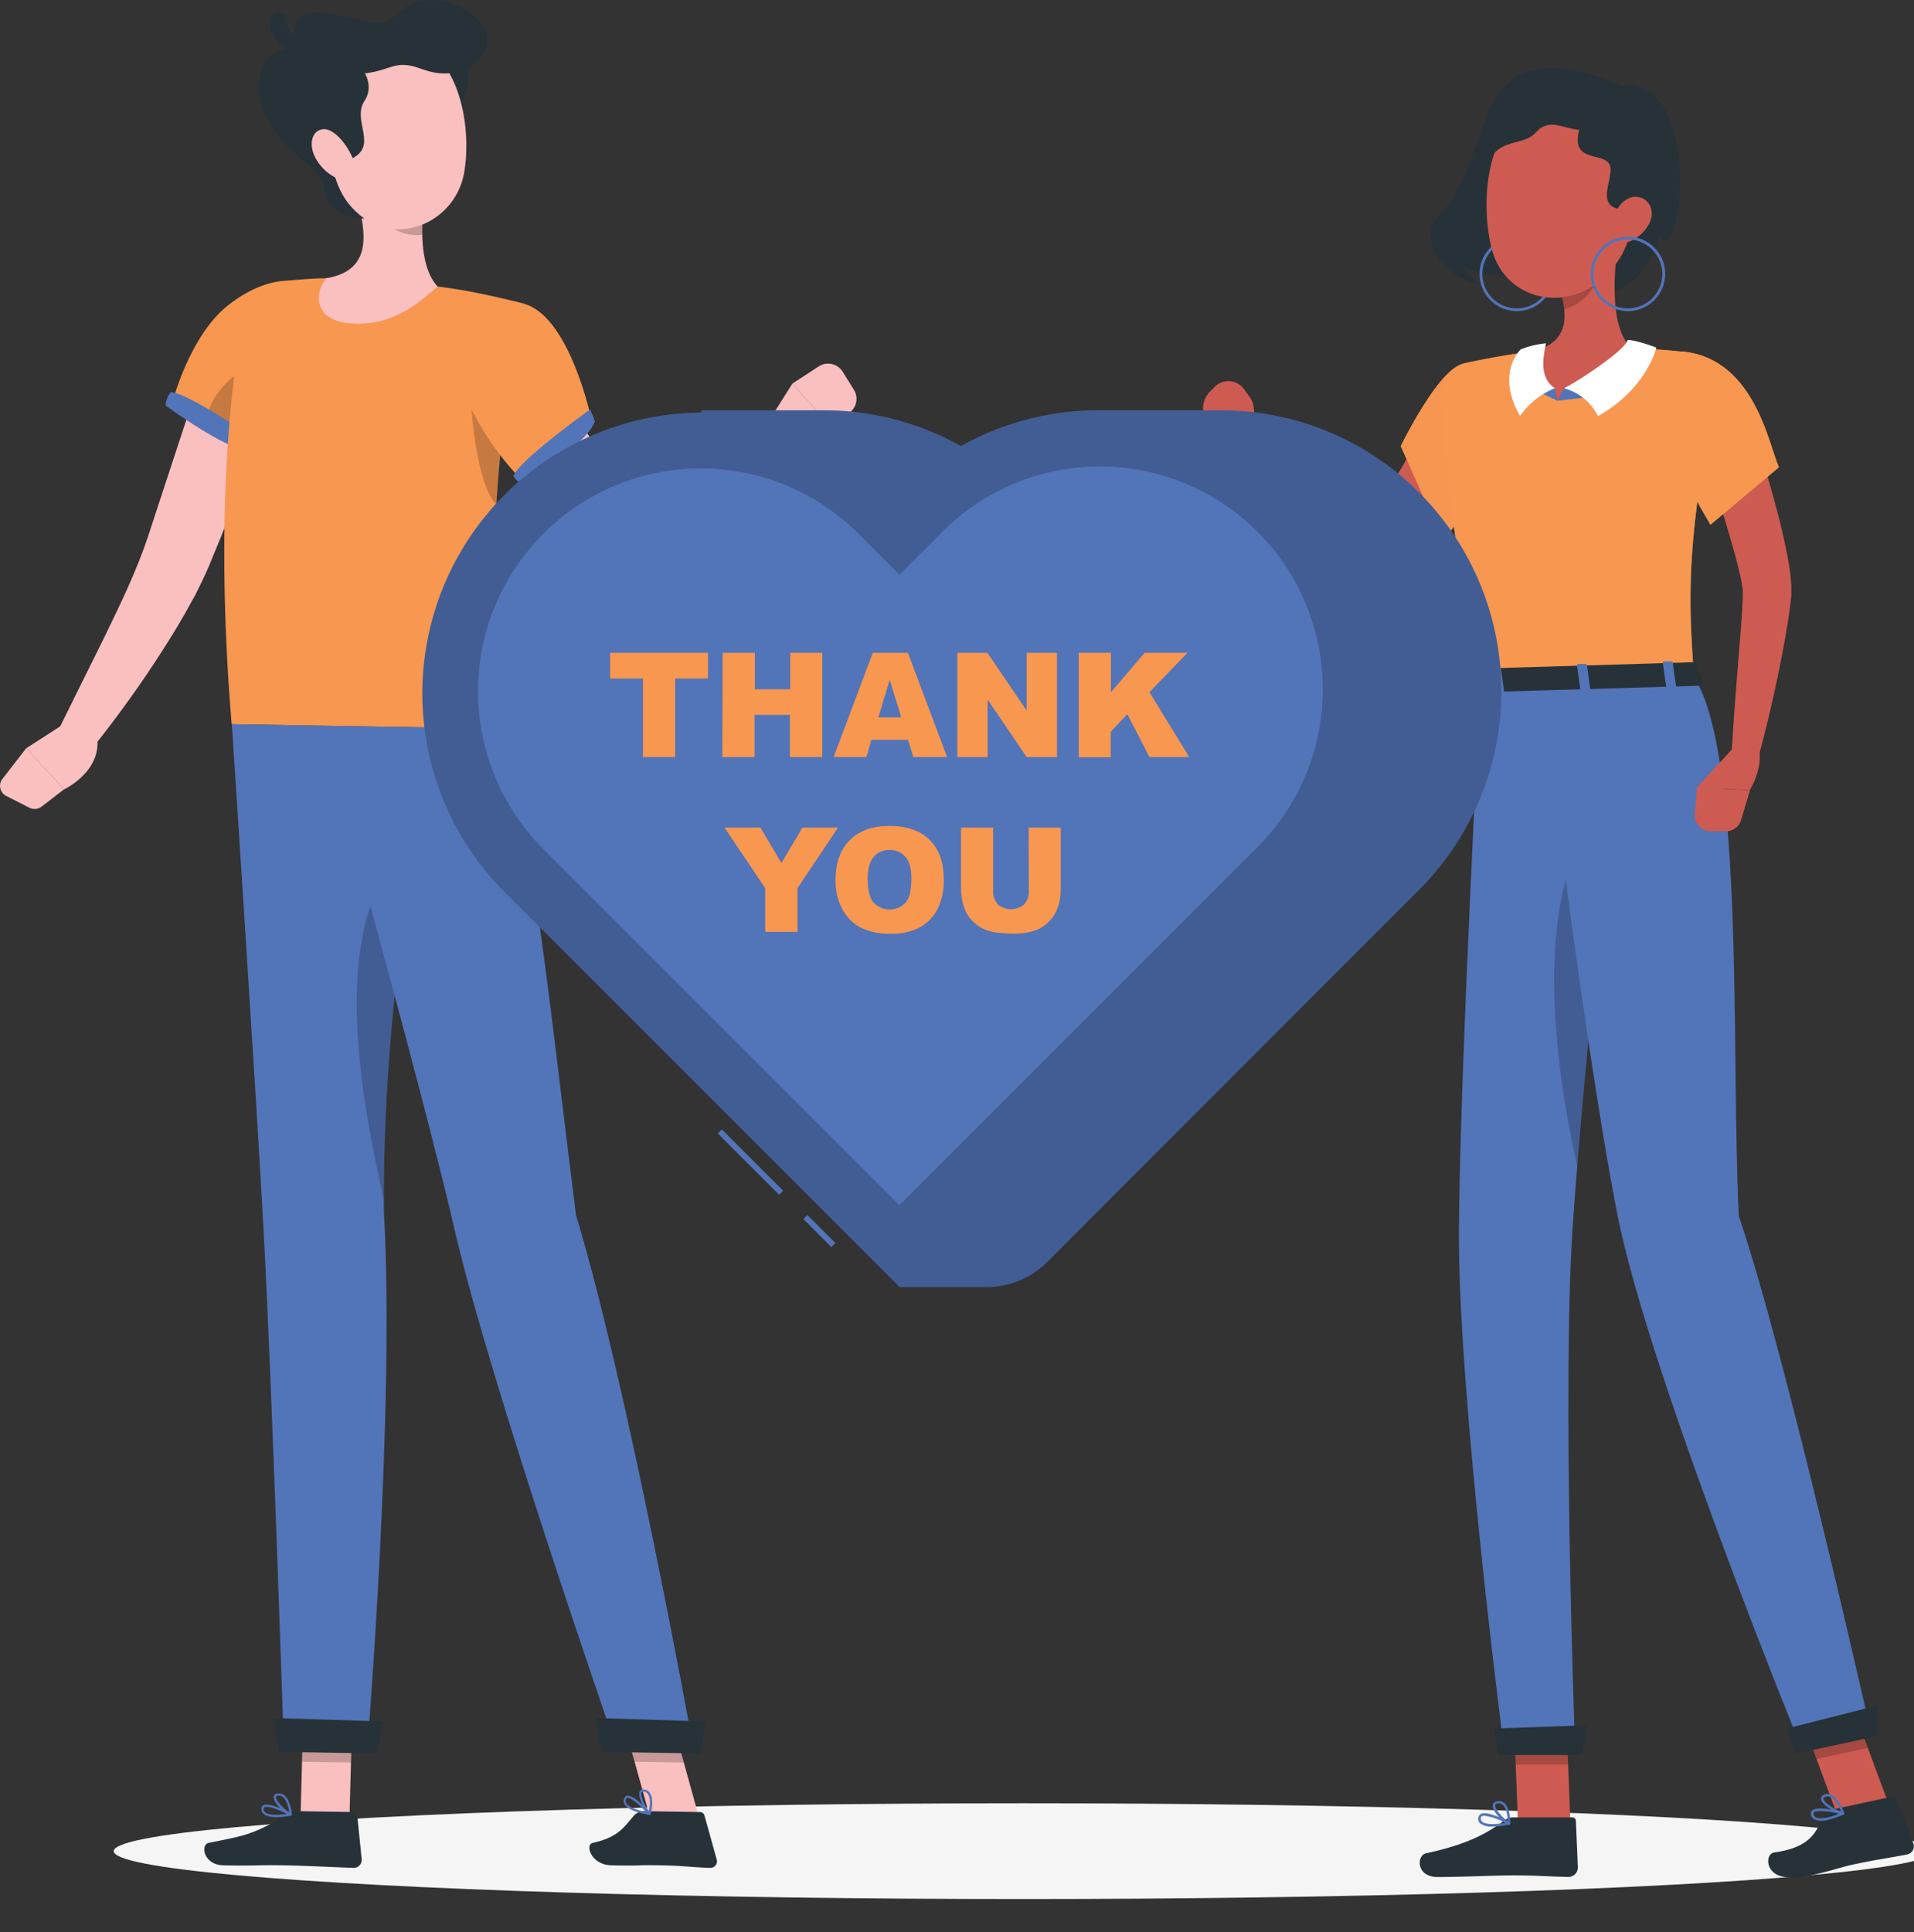 <svg xmlns="http://www.w3.org/2000/svg" viewBox="0 0 432.94 436.94"><rect x="0" y="0" width="432.94" height="436.94" fill="#333333" stroke="none"/><defs><style>.cls-1{fill:#f5f5f5;}.cls-2{fill:#fabfbf;}.cls-3{fill:#263238;}.cls-10,.cls-4,.cls-8{fill:#f79750;}.cls-5,.cls-9{opacity:0.2;}.cls-6{fill:#5274b8;}.cls-7{fill:#ce5b51;}.cls-8{opacity:0.6;}.cls-10{opacity:0.7;}.cls-11{fill:#fff;}</style></defs><title>Artboard 1 copy</title><g id="Layer_1" data-name="Layer 1"><ellipse id="_Path_" data-name="&lt;Path&gt;" class="cls-1" cx="231.51" cy="418.64" rx="205.79" ry="10.83"/><polygon class="cls-2" points="79.05 411.07 67.98 410.89 68.67 385.14 79.75 385.31 79.05 411.07"/><path class="cls-3" d="M67.85,409.61l12.1.19a.87.87,0,0,1,.86.77l1,9.9A1.8,1.8,0,0,1,80,422.42c-4.36-.14-10.64-.49-16.13-.58-6.41-.1-5.79.16-13.31,0-4.55-.07-5.29-4.69-3.33-5.08,8.89-1.77,9.78-1.86,17.81-6.37A5.5,5.5,0,0,1,67.85,409.61Z"/><path class="cls-2" d="M65.29,79.45c-2.61,8-5.39,16-8.33,23.91-1.47,4-3,7.91-4.52,11.84s-3.11,7.87-4.76,11.8c-.38,1-.89,2.07-1.36,3.13s-1,2.07-1.48,3.08-1,2-1.57,2.95-1.05,2-1.6,2.88c-2.15,3.81-4.49,7.42-6.82,11-4.73,7.16-9.76,14-15.16,20.65l-7-4.55,11.1-22.42c3.62-7.43,7.19-14.9,9.59-22.08l7.82-23.82c2.63-8,5.33-15.9,8.14-23.78Z"/><path class="cls-4" d="M72.73,74.28C70,83.21,60.64,105.5,60.64,105.5l-21.49-15S42.93,76,51.43,69.17C63.5,59.48,76.23,62.78,72.73,74.28Z"/><path class="cls-5" d="M60,81.54C52,83.45,46,91.43,47,96l13.62,9.5s2.93-11.2,8.09-18.67C65.7,83.82,62.24,81,60,81.54Z"/><path class="cls-6" d="M56.48,101.87a15.83,15.83,0,0,0,2.14-1.94s-16-11.13-20-11.24a5.14,5.14,0,0,0-1.17,3S51.4,102,56.48,101.87Z"/><path class="cls-2" d="M16.62,162.33l-10.69,6.9,8.56,9.3s8.93-4.21,7.39-12.29Z"/><path class="cls-2" d="M1.4,180l5.28,2.68a2.58,2.58,0,0,0,2.72-.26l5.09-3.91-8.56-9.3L.54,176.17A2.56,2.56,0,0,0,1.4,180Z"/><polygon class="cls-5" points="68.67 385.15 68.31 398.42 79.39 398.6 79.75 385.32 68.67 385.15"/><path class="cls-4" d="M118.78,68.78c-10.36,42.17-6.25,86.93-7,96l-59.38-1C48.5,117,52.34,86.34,54.82,72.75a11.35,11.35,0,0,1,9.94-9.23l.74-.08c1.61-.17,3.36-.31,5.18-.41,1-.06,2-.09,3.06-.11,6.7-.11,17.68.95,25.25,1.88,1.59.19,3.21.43,4.77.68s2.87.51,4.22.78C114.07,67.46,118.78,68.78,118.78,68.78Z"/><path class="cls-5" d="M106.83,86.87c-.91,4.08,1,22.7,5.45,27.29.35-6,.89-12.19,1.68-18.55Z"/><path class="cls-2" d="M97.52,36.26c-1.88,8-4,22.71,1.47,28.53-4.58,4-10.57,9.28-20.19,8.3-7.83-.8-7.73-6.87-5-10.17,9.13-1.49,9.14-8.2,7.79-14.61Z"/><path class="cls-5" d="M95.94,45.17l-6.59-2.74L86.9,44.28c.25.89-.4,4.17,0,5.13,1.12,2.73,5.67,4.16,8.6,3.69A54.15,54.15,0,0,1,95.94,45.17Z"/><path class="cls-3" d="M91.53,1.78c-4.62,3.41-4.63,3.85-9.47,2.91S63.55-1.24,67.19,10.57c-11.49.67-9.88,12.77-4.73,19.59S72.7,37.63,73.34,43.22c.75,6.58,11.87,7.85,13.43,4.16l15.88-13.55c5.27.31.18-8.28,2.8-13.21a5.54,5.54,0,0,0,.07-5,9,9,0,0,0,3.63-3.18C114.44,4.63,99-3.73,91.53,1.78Z"/><path class="cls-2" d="M73.47,25.7C74.86,36.62,75.12,43.09,81,48.3c8.89,7.85,22.11,1.82,24-9.32,1.71-10-.85-26.2-11.88-29.76A15.16,15.16,0,0,0,73.47,25.7Z"/><path class="cls-3" d="M74.57,12.75c5.76-1.27,11,5.36,7.91,10S86,33.14,79.05,36.12c-4.86,2.08-7.21-3-9.57-6.42C65.87,24.41,68.46,14.09,74.57,12.75Z"/><path class="cls-3" d="M69,11.35c7,3.77,8.73,7.46,19.16,3.88,6.16-2.12,7.73,2.73,15.64,1,1.53-9.34-9.38-11.42-14.88-10.38S69,11.35,69,11.35Z"/><path class="cls-3" d="M69,13.22a1.8,1.8,0,0,1-.6-.1C60.83,10.57,60.94,4.87,61,4.63a1.91,1.91,0,0,1,1.94-1.81,1.86,1.86,0,0,1,1.8,1.9c0,.19.13,3.24,4.87,4.85a1.88,1.88,0,0,1-.6,3.65Z"/><path class="cls-2" d="M71.71,36.32a10.57,10.57,0,0,0,5.73,4.48c2.86.78,3.54-2.35,2.12-5.51-1.29-2.85-4.32-6.68-6.89-6S69.88,33.53,71.71,36.32Z"/><path class="cls-6" d="M86.83,274c-.44-55.83,11.91-109.45,11.91-109.45l-46.3-.75s5.33,80.64,7.18,114.42c1.92,35.12,4.61,117.56,4.61,117.56l18.8.29S89.43,318.07,86.83,274Z"/><path class="cls-5" d="M88.67,195.28c-13.2,18.06-7.26,52.05-1.85,76.06,0-29.85,3.51-58.83,6.73-79Z"/><polygon class="cls-3" points="63.07 396.19 85.41 396.55 86.67 389.31 61.76 388.53 63.07 396.19"/><path class="cls-6" d="M65.83,410.6a.25.25,0,0,0,.18-.21.25.25,0,0,0-.13-.27c-.5-.27-4.93-2.6-6.29-1.87a.81.81,0,0,0-.44.69h0a1.48,1.48,0,0,0,.47,1.29c1.2,1.09,4.39.71,6.18.38Zm-5.89-1.93c.84-.28,3.24.68,5,1.55-2.46.37-4.28.23-5-.38a1,1,0,0,1-.3-.85.31.31,0,0,1,.17-.28Z"/><path class="cls-6" d="M65.83,410.6l.07,0a.27.27,0,0,0,.12-.23c0-.13-.26-3.12-1.66-4.31a1.93,1.93,0,0,0-1.45-.47h0c-.72.06-.94.43-1,.72-.22,1.25,2.39,3.69,3.72,4.32A.25.25,0,0,0,65.83,410.6Zm-3.14-4.47a.62.62,0,0,1,.27-.05h0a1.37,1.37,0,0,1,1.06.35c.92.77,1.28,2.57,1.41,3.44-1.35-.84-3.13-2.76-3-3.51C62.45,406.32,62.47,406.2,62.69,406.13Zm.24-.32h0Z"/><polygon class="cls-2" points="158.13 411.07 147 410.89 139.87 385.14 151 385.31 158.13 411.07"/><path class="cls-3" d="M146.22,409.61l12.13.19a1.06,1.06,0,0,1,1,.77l2.75,9.9a1.49,1.49,0,0,1-1.49,1.95c-4.38-.14-5.81-.49-11.31-.58-6.44-.1-3.43.16-11,0-4.56-.07-6.08-4.67-4.2-5.08,5.95-1.29,7.15-3.75,9.48-6.37A3.42,3.42,0,0,1,146.22,409.61Z"/><polygon class="cls-5" points="139.88 385.15 143.55 398.42 154.68 398.6 151.01 385.32 139.88 385.15"/><path class="cls-6" d="M130.29,274.79c-6.31-49.9-11-98.88-18.5-110l-39.24-.63s22.71,81.07,30.37,114.31c8,34.56,35.57,114.05,35.57,114.05l17.9.26S142,313.39,130.29,274.79Z"/><polygon class="cls-3" points="136.01 396.19 158.36 396.55 159.62 389.31 134.71 388.53 136.01 396.19"/><path class="cls-6" d="M146.91,410.45a.28.28,0,0,0,.24-.14.26.26,0,0,0,0-.3c-.38-.42-3.73-4.13-5.26-3.91a.84.84,0,0,0-.66.5h0a1.47,1.47,0,0,0,0,1.37c.75,1.44,3.87,2.17,5.67,2.48ZM142,406.61c.88,0,2.81,1.76,4.16,3.17-2.44-.49-4.11-1.25-4.53-2.06a1,1,0,0,1,0-.9.31.31,0,0,1,.26-.2Z"/><path class="cls-6" d="M146.91,410.45H147a.27.27,0,0,0,.19-.18c0-.12.83-3-.08-4.61a1.86,1.86,0,0,0-1.2-.94h0c-.7-.19-1,.07-1.17.33-.64,1.1,1,4.29,2,5.33A.25.25,0,0,0,146.91,410.45Zm-1.42-5.28a1,1,0,0,1,.27,0h0a1.45,1.45,0,0,1,.88.7c.59,1,.32,2.85.14,3.72-1-1.26-2-3.67-1.61-4.32C145.19,405.26,145.26,405.16,145.49,405.17Zm.34-.21h0Z"/><path class="cls-2" d="M123.48,80.8l.45,1,.54,1.16,1.12,2.36c.78,1.58,1.6,3.16,2.46,4.71,1.71,3.11,3.55,6.16,5.52,9.1a97.91,97.91,0,0,0,6.29,8.48c1.09,1.39,2.31,2.62,3.45,4l1.82,1.86.92.93.11.12h0s-.06,0-.1,0-.32,0-.28,0,.27.11.67.08a11,11,0,0,0,3.44-1,48.73,48.73,0,0,0,8.55-5.26,191,191,0,0,0,16.75-14.47L181.68,99a110.89,110.89,0,0,1-7,9.75,99.19,99.19,0,0,1-8.1,9.05,54.78,54.78,0,0,1-10.18,8.1,25.69,25.69,0,0,1-7.31,3,16.33,16.33,0,0,1-5.06.36,14.36,14.36,0,0,1-5.72-1.78c-.43-.27-.88-.53-1.28-.83l-.6-.45-.29-.24-.15-.12-1.2-1-2.4-2.07c-1.51-1.44-3.08-2.86-4.48-4.41a91.06,91.06,0,0,1-8-9.59,97.71,97.71,0,0,1-6.71-10.42c-1-1.8-2-3.64-2.88-5.51-.44-.94-.9-1.87-1.32-2.85l-.62-1.48-.65-1.64Z"/><path class="cls-4" d="M118.78,68.78c10.25,3.17,15,26.11,15,26.11l-15.67,13.77A64.31,64.31,0,0,1,104.18,87C98.89,72.78,106.36,64.94,118.78,68.78Z"/><path class="cls-6" d="M134.55,95.31a15.15,15.15,0,0,0-1.11-2.67s-15.84,11.3-17.3,15a5.17,5.17,0,0,0,2.43,2.12S133,100.13,134.55,95.31Z"/><path class="cls-2" d="M173.25,96.23l6-9.5,8.92,10.1s-6.47,7.94-11.25,5.18Z"/><path class="cls-2" d="M190.61,84.07l2.53,4.06a3.89,3.89,0,0,1-.74,5l-4.23,3.71-8.92-10.1,5.93-3.87A3.89,3.89,0,0,1,190.61,84.07Z"/><path class="cls-3" d="M366.75,19.44c-10.38-4.58-22.39-7.16-28.42,2.68-3.94,6.44-5.91,19.57-12.86,26.65a5.62,5.62,0,0,0-1.91,4.14,2.51,2.51,0,0,0,0,.3c.12,3.95,3.3,9.26,11.46,11.2a13.73,13.73,0,0,1-4.08-4.06,27.23,27.23,0,0,0,10.65,2.25c9.61-.11,17,.62,21.43,2.91s12.43-7.68,12.06-12.26c1.75,2.61,3.83,0,4.56-6.34C381.48,30.71,376.19,17.38,366.75,19.44Z"/><path class="cls-6" d="M343.1,70.36A8.42,8.42,0,1,1,351.52,62,8.42,8.42,0,0,1,343.1,70.36Zm0-16.2A7.79,7.79,0,1,0,350.89,62,7.8,7.8,0,0,0,343.1,54.16Z"/><path class="cls-7" d="M334.4,99.6a171.82,171.82,0,0,1-10.73,18.26,103.59,103.59,0,0,1-6.39,8.7,46.79,46.79,0,0,1-8.33,8.23,11.9,11.9,0,0,1-1.89,1.17,10.05,10.05,0,0,1-7.83.5,16.18,16.18,0,0,1-6.21-4.24,31.8,31.8,0,0,1-3.68-4.72c-1-1.59-2-3.18-2.82-4.79a104.05,104.05,0,0,1-7.73-19.85l5.62-2.11a166,166,0,0,0,10,17.25,38,38,0,0,0,5.76,6.93,5.82,5.82,0,0,0,2.29,1.4c.16,0,0-.09-.17-.06s-.16,0-.17,0-.08,0,.24-.23a40.79,40.79,0,0,0,5.83-6.63c1.89-2.56,3.71-5.3,5.48-8.09s3.44-5.67,5.12-8.56,3.31-5.87,4.86-8.7Z"/><path class="cls-4" d="M330.84,82.7c-5-.18-14,18.18-14,18.18l9.6,21.5s18.86-24.79,16.75-31C341,84.9,338.2,83,330.84,82.7Z"/><path class="cls-8" d="M330.84,82.7c-5-.18-14,18.18-14,18.18l9.6,21.5s18.86-24.79,16.75-31C341,84.9,338.2,83,330.84,82.7Z"/><path class="cls-7" d="M283.58,92.12l1.49,13.29-3.49,2.45c-4.8-1.11-6.8-8.46-6.8-8.46l-2.16-4.73a5.47,5.47,0,0,1,1.12-6.16l1-1a4.37,4.37,0,0,1,6.7.55l1.41,2A4.33,4.33,0,0,1,283.58,92.12Z"/><polygon class="cls-7" points="355.23 412.38 343.37 412.38 342.29 384.9 354.15 384.9 355.23 412.38"/><path class="cls-3" d="M342.26,411h13.33a.83.83,0,0,1,.87.81l.45,10.55a2.15,2.15,0,0,1-2.11,2.11c-4.64-.08-6.85-.35-12.72-.35-3.6,0-11.9.37-16.88.37s-4.75-4.92-2.63-5.37c9.5-2,14.24-4.76,17.64-7.39A3.42,3.42,0,0,1,342.26,411Z"/><g class="cls-9"><polygon points="342.29 384.91 342.84 399.07 354.71 399.07 354.16 384.91 342.29 384.91"/></g><path class="cls-4" d="M326.08,88.58c-.26,7.5,1,25,8.93,65.8L383.17,153c-1.3-18.22-1.72-29.95,4.82-64.14a7.82,7.82,0,0,0-6.76-9.24c-3.54-.41-7.85-.79-12.2-.87-8.11-.15-14.76-.21-21.86.65-5.58.67-11.59,1.83-15.54,2.66A7,7,0,0,0,326.08,88.58Z"/><path class="cls-10" d="M326.08,88.58c-.26,7.5,1,25,8.93,65.8L383.17,153c-1.3-18.22-1.72-29.95,4.82-64.14a7.82,7.82,0,0,0-6.76-9.24c-3.54-.41-7.85-.79-12.2-.87-8.11-.15-14.76-.21-21.86.65-5.58.67-11.59,1.83-15.54,2.66A7,7,0,0,0,326.08,88.58Z"/><path class="cls-7" d="M366.14,54.14C365,61.21,364,74.15,369,78.7c0,0-4.68,8.76-16.7,11.92-11.09-5.63-5.16-11.27-5.16-11.27,7.79-2.11,7.41-7.93,5.88-13.35Z"/><polygon class="cls-6" points="352.33 90.62 353.77 87.8 361.48 89.55 352.33 90.62"/><path class="cls-11" d="M353.77,87.8c2.47-1.12,13.94-8.59,14.39-10.92,2,0,6.5,1.73,6.5,1.73S372.6,87.8,361.48,94.1A12.23,12.23,0,0,0,353.77,87.8Z"/><polygon class="cls-6" points="352.33 90.62 351.69 87.8 346.96 88.14 352.33 90.62"/><path class="cls-11" d="M351.69,87.8c-3.83-2.53-2.42-7.84-2-10.16A20.58,20.58,0,0,0,344,79s-5.8,5.32-.17,15.08A17.82,17.82,0,0,1,351.69,87.8Z"/><path class="cls-5" d="M360.8,59l-7.74,7a23.42,23.42,0,0,1,.79,3.86c3-.52,7-3.93,7.23-7.08A10.47,10.47,0,0,0,360.8,59Z"/><path class="cls-7" d="M369.87,39.11c-.52,11.76-.49,16.75-6.32,22.88-8.77,9.23-23.1,6-26.11-5.66-2.7-10.52-1.4-28,10-32.86A16.06,16.06,0,0,1,369.87,39.11Z"/><path class="cls-3" d="M361.48,26.67c-4,6.63-9.58-1.8-14.05,3.24-3.59,4-9.47-.21-12.91,11.32,1.18-9.91,2.85-18.66,13-21.56C353.77,17.86,365.71,17.18,361.48,26.67Z"/><path class="cls-3" d="M363.5,22.12c-3.47,2.4-7,5.87-6.59,10.09s6.49,2.39,7.3,5.36-3.62,9.22,2.82,9.83c7.35-4.09,9.42-5,8.07-11.3S369.11,21.25,363.5,22.12Z"/><path class="cls-6" d="M334.9,154.38S330.24,242,330,278.06c-.25,37.47,10.31,118.27,10.31,118.27h16s-3.05-81.69-.59-118.65c2.69-40.3,12.07-124.35,12.07-124.35Z"/><polygon class="cls-3" points="357.68 396.9 338.86 396.9 338.08 390.9 359.24 390.17 357.68 396.9"/><path class="cls-5" d="M364.43,184.81c-1.72-2.16-4-1-7,5.12-10.13,21-5,54.55-.65,73.87C358.76,239.75,362,208.07,364.43,184.81Z"/><path class="cls-7" d="M373.22,50.18a8.6,8.6,0,0,1-4.79,4.49c-2.83,1-4.49-1.43-3.91-4.22.53-2.52,2.63-6.1,5.57-5.94S374.35,47.63,373.22,50.18Z"/><path class="cls-6" d="M368.25,70.36A8.42,8.42,0,1,1,376.66,62,8.42,8.42,0,0,1,368.25,70.36Zm0-16.2A7.79,7.79,0,1,0,376,62,7.79,7.79,0,0,0,368.25,54.16Z"/><path class="cls-7" d="M395.35,93.81c2.17,6.19,4.07,12.36,5.79,18.68.88,3.15,1.71,6.32,2.41,9.58.36,1.63.7,3.28,1,5a46.43,46.43,0,0,1,.64,5.52l0,.82,0,1c0,.57-.08.91-.13,1.38-.08.89-.2,1.71-.31,2.54-.23,1.67-.5,3.29-.77,4.9-.54,3.22-1.19,6.41-1.83,9.58-1.32,6.35-2.81,12.63-4.54,18.89l-5.93-1c.35-6.43.83-12.85,1.35-19.23l.77-9.52c.12-1.58.23-3.15.31-4.69,0-.76.1-1.54.11-2.25,0-.34,0-.79,0-1l0-.25,0-.39a35.8,35.8,0,0,0-.78-4c-.33-1.45-.72-2.94-1.13-4.42-.84-3-1.72-6-2.64-9l-5.76-18.12Z"/><path class="cls-4" d="M381.23,79.57c15.79,2,18.92,21.25,21.16,26.1l-15.49,13s-9.81-16.5-11.24-22.91C374.18,89.09,375.52,78.86,381.23,79.57Z"/><path class="cls-10" d="M381.23,79.57c15.79,2,18.92,21.25,21.16,26.1l-15.49,13s-9.81-16.5-11.24-22.91C374.18,89.09,375.52,78.86,381.23,79.57Z"/><path class="cls-6" d="M337.6,413.08a4.17,4.17,0,0,1-2.8-.73,1.44,1.44,0,0,1-.37-1.37,1,1,0,0,1,.55-.75c1.53-.79,6,1.62,6.53,1.9a.26.26,0,0,1,.12.29.31.31,0,0,1-.25.23A20.93,20.93,0,0,1,337.6,413.08Zm-1.86-2.46a1.21,1.21,0,0,0-.54.1.42.42,0,0,0-.22.31.94.94,0,0,0,.24.9c.65.65,2.59.76,5.26.32A13.92,13.92,0,0,0,335.74,410.62Z"/><path class="cls-6" d="M341.32,412.66a.23.23,0,0,1-.11,0c-1.35-.64-3.89-3.19-3.53-4.54.08-.32.35-.71,1.13-.79a1.88,1.88,0,0,1,1.51.48c1.36,1.25,1.32,4.44,1.31,4.57a.31.31,0,0,1-.14.26A.34.34,0,0,1,341.32,412.66ZM339,407.85h-.17c-.52.05-.57.25-.59.32-.21.81,1.48,2.82,2.84,3.7-.05-.93-.25-2.85-1.14-3.66A1.35,1.35,0,0,0,339,407.85Z"/><polygon class="cls-7" points="427.17 407.89 415.57 410.4 405.91 384.38 417.51 381.87 427.17 407.89"/><path class="cls-3" d="M414.85,409.15l13-2.82a1,1,0,0,1,1.11.59l3.84,10a1.88,1.88,0,0,1-1.39,2.46c-4.56.9-6.81,1.11-12.54,2.35-3.52.76-9.76,3.15-14.72,2.8s-4.95-5.28-2.86-5.58c9.39-1.35,9.29-5.41,11.76-8.63A3.05,3.05,0,0,1,414.85,409.15Z"/><path class="cls-6" d="M413.43,411.58a4.47,4.47,0,0,1-3-.11,1.59,1.59,0,0,1-.8-1.22.9.9,0,0,1,.3-.83c1.24-1.09,6.41.27,7,.43a.28.28,0,0,1,.21.25.28.28,0,0,1-.17.28A21,21,0,0,1,413.43,411.58Zm-2.62-1.95a1.24,1.24,0,0,0-.49.21.37.37,0,0,0-.11.34,1,1,0,0,0,.52.81c.85.48,2.78.17,5.25-.81A15.57,15.57,0,0,0,410.81,409.63Z"/><path class="cls-6" d="M416.93,410.39h-.12c-1.52-.32-4.83-2.22-4.91-3.58,0-.32.11-.76.85-1a2,2,0,0,1,1.63.15c1.74.89,2.72,4,2.76,4.08a.27.27,0,0,1-.06.27A.28.28,0,0,1,416.93,410.39Zm-3.84-4.09-.16.05c-.49.15-.48.36-.47.43.05.81,2.36,2.38,4,2.92-.34-.88-1.16-2.66-2.3-3.25A1.56,1.56,0,0,0,413.09,406.3Z"/><g class="cls-9"><polygon points="405.92 384.38 410.89 397.8 422.49 395.29 417.52 381.88 405.92 384.38"/></g><path class="cls-6" d="M383.17,153c11.55,18.37,8.33,85.92,10.15,122,10.86,32,30,117.38,30,117.38l-15.68,3.38s-34.59-84.75-41.77-120.95C358,234.78,348.32,153,348.32,153Z"/><polygon class="cls-3" points="424.5 392.64 406.1 396.62 404.18 390.89 424.71 385.7 424.5 392.64"/><path class="cls-3" d="M383.8,150.1l1.36,4.28c.18.33-.2.68-.76.7l-49.57,1.47c-.43,0-.8-.19-.83-.46l-.57-4.3c0-.3.33-.56.81-.57L383,149.77A.84.84,0,0,1,383.8,150.1Z"/><path class="cls-6" d="M377.42,155.75l1.3,0c.26,0,.46-.14.43-.31l-.77-5.58c0-.16-.26-.29-.52-.28l-1.31,0c-.26,0-.45.15-.43.32l.78,5.58C376.93,155.63,377.16,155.76,377.42,155.75Z"/><path class="cls-6" d="M338.52,156.91l1.3,0c.26,0,.46-.15.43-.31l-.77-5.58c0-.17-.26-.29-.52-.29l-1.3,0c-.26,0-.46.15-.44.31l.78,5.59C338,156.79,338.26,156.92,338.52,156.91Z"/><path class="cls-6" d="M358,156.33l1.3,0c.26,0,.46-.15.43-.31l-.77-5.58c0-.17-.26-.29-.52-.29l-1.31,0c-.26,0-.45.15-.43.31l.78,5.59C357.48,156.21,357.71,156.34,358,156.33Z"/><path class="cls-7" d="M392.48,168.69l-8.69,9.42,12,.54c0,.14,3.92-6.39,1.47-10.76Z"/><path class="cls-7" d="M386.93,188l3.5,0a3.61,3.61,0,0,0,3.42-2.59l2-6.74-12-.54-.49,6A3.61,3.61,0,0,0,386.93,188Z"/><path class="cls-6" d="M321,111.4a63.3,63.3,0,0,0-44.92-18.61H249v6.09A63.5,63.5,0,0,0,231.2,111.4a63.31,63.31,0,0,0-45.4-18.6H158.65v6.33a63.52,63.52,0,0,0-17.28,102.1l62.38,62.39h-.29v27.44h19.7a19.41,19.41,0,0,0,13.73-5.68L321,201.22A63.52,63.52,0,0,0,321,111.4Z"/><path class="cls-5" d="M321,111.4a63.3,63.3,0,0,0-44.92-18.61H249v6.09A63.5,63.5,0,0,0,231.2,111.4a63.31,63.31,0,0,0-45.4-18.6H158.65v6.33a63.52,63.52,0,0,0-17.28,102.1l62.38,62.39h-.29v27.44h19.7a19.41,19.41,0,0,0,13.73-5.68L321,201.22A63.52,63.52,0,0,0,321,111.4Z"/><path class="cls-6" d="M293.29,111.4a63.51,63.51,0,0,0-89.83,0,63.52,63.52,0,0,0-89.83,89.82l89.83,89.83,89.83-89.83A63.52,63.52,0,0,0,293.29,111.4Z"/><rect class="cls-6" x="169.11" y="252.99" width="1.29" height="19.63" transform="translate(-136.11 197.01) rotate(-45)"/><rect class="cls-6" x="184.7" y="273.91" width="1.29" height="8.96" transform="translate(-142.57 212.61) rotate(-45)"/><path class="cls-5" d="M293.29,111.4a63.51,63.51,0,0,0-89.83,0,63.52,63.52,0,0,0-89.83,89.82l89.83,89.83,89.83-89.83A63.52,63.52,0,0,0,293.29,111.4Z"/><path class="cls-6" d="M122.9,192a50.41,50.41,0,0,1,71.29-71.3l9.27,9.27,9.27-9.27A50.41,50.41,0,1,1,284,192l-80.56,80.56Z"/><path class="cls-4" d="M138,147.63h22.15v5.82h-7.43v17.76h-7.29V153.45H138Z"/><path class="cls-4" d="M163.46,147.63h7.29v8.25h8v-8.25H186v23.58h-7.32v-9.54h-8v9.54h-7.29Z"/><path class="cls-4" d="M205.37,167.32h-8.28L196,171.21h-7.44l8.86-23.58h7.95l8.86,23.58h-7.63Zm-1.51-5.1-2.61-8.48-2.57,8.48Z"/><path class="cls-4" d="M216.54,147.63h6.8l8.88,13.05V147.63h6.87v23.58h-6.87l-8.83-13v13h-6.85Z"/><path class="cls-4" d="M244,147.63h7.29v8.91l7.63-8.91h9.69l-8.61,8.9,9,14.68h-9l-5-9.7-3.76,4v5.75H244Z"/><path class="cls-4" d="M163.87,187.16H172l4.75,8,4.76-8h8.05l-9.17,13.7v9.88h-7.3v-9.88Z"/><path class="cls-4" d="M189,199q0-5.78,3.22-9t9-3.21q5.88,0,9.07,3.16t3.18,8.85a14.47,14.47,0,0,1-1.39,6.78,10,10,0,0,1-4,4.12,13.28,13.28,0,0,1-6.55,1.47,15.16,15.16,0,0,1-6.6-1.27,9.92,9.92,0,0,1-4.24-4A13.31,13.31,0,0,1,189,199Zm7.29,0q0,3.57,1.33,5.13a5,5,0,0,0,7.24,0q1.29-1.53,1.29-5.49,0-3.33-1.35-4.86a4.55,4.55,0,0,0-3.64-1.54,4.43,4.43,0,0,0-3.54,1.56Q196.26,195.39,196.26,199Z"/><path class="cls-4" d="M232.67,187.16h7.27v14.05a11.93,11.93,0,0,1-.65,3.94,8.57,8.57,0,0,1-2,3.25,8.18,8.18,0,0,1-2.92,1.95,14.61,14.61,0,0,1-5.1.79,32.31,32.31,0,0,1-3.76-.24,9.76,9.76,0,0,1-3.4-1,8.6,8.6,0,0,1-2.5-2,7.61,7.61,0,0,1-1.55-2.72,14.12,14.12,0,0,1-.68-4V187.16h7.27v14.38a4.1,4.1,0,0,0,1.07,3,4.6,4.6,0,0,0,5.92,0,4.1,4.1,0,0,0,1.07-3Z"/></g></svg>